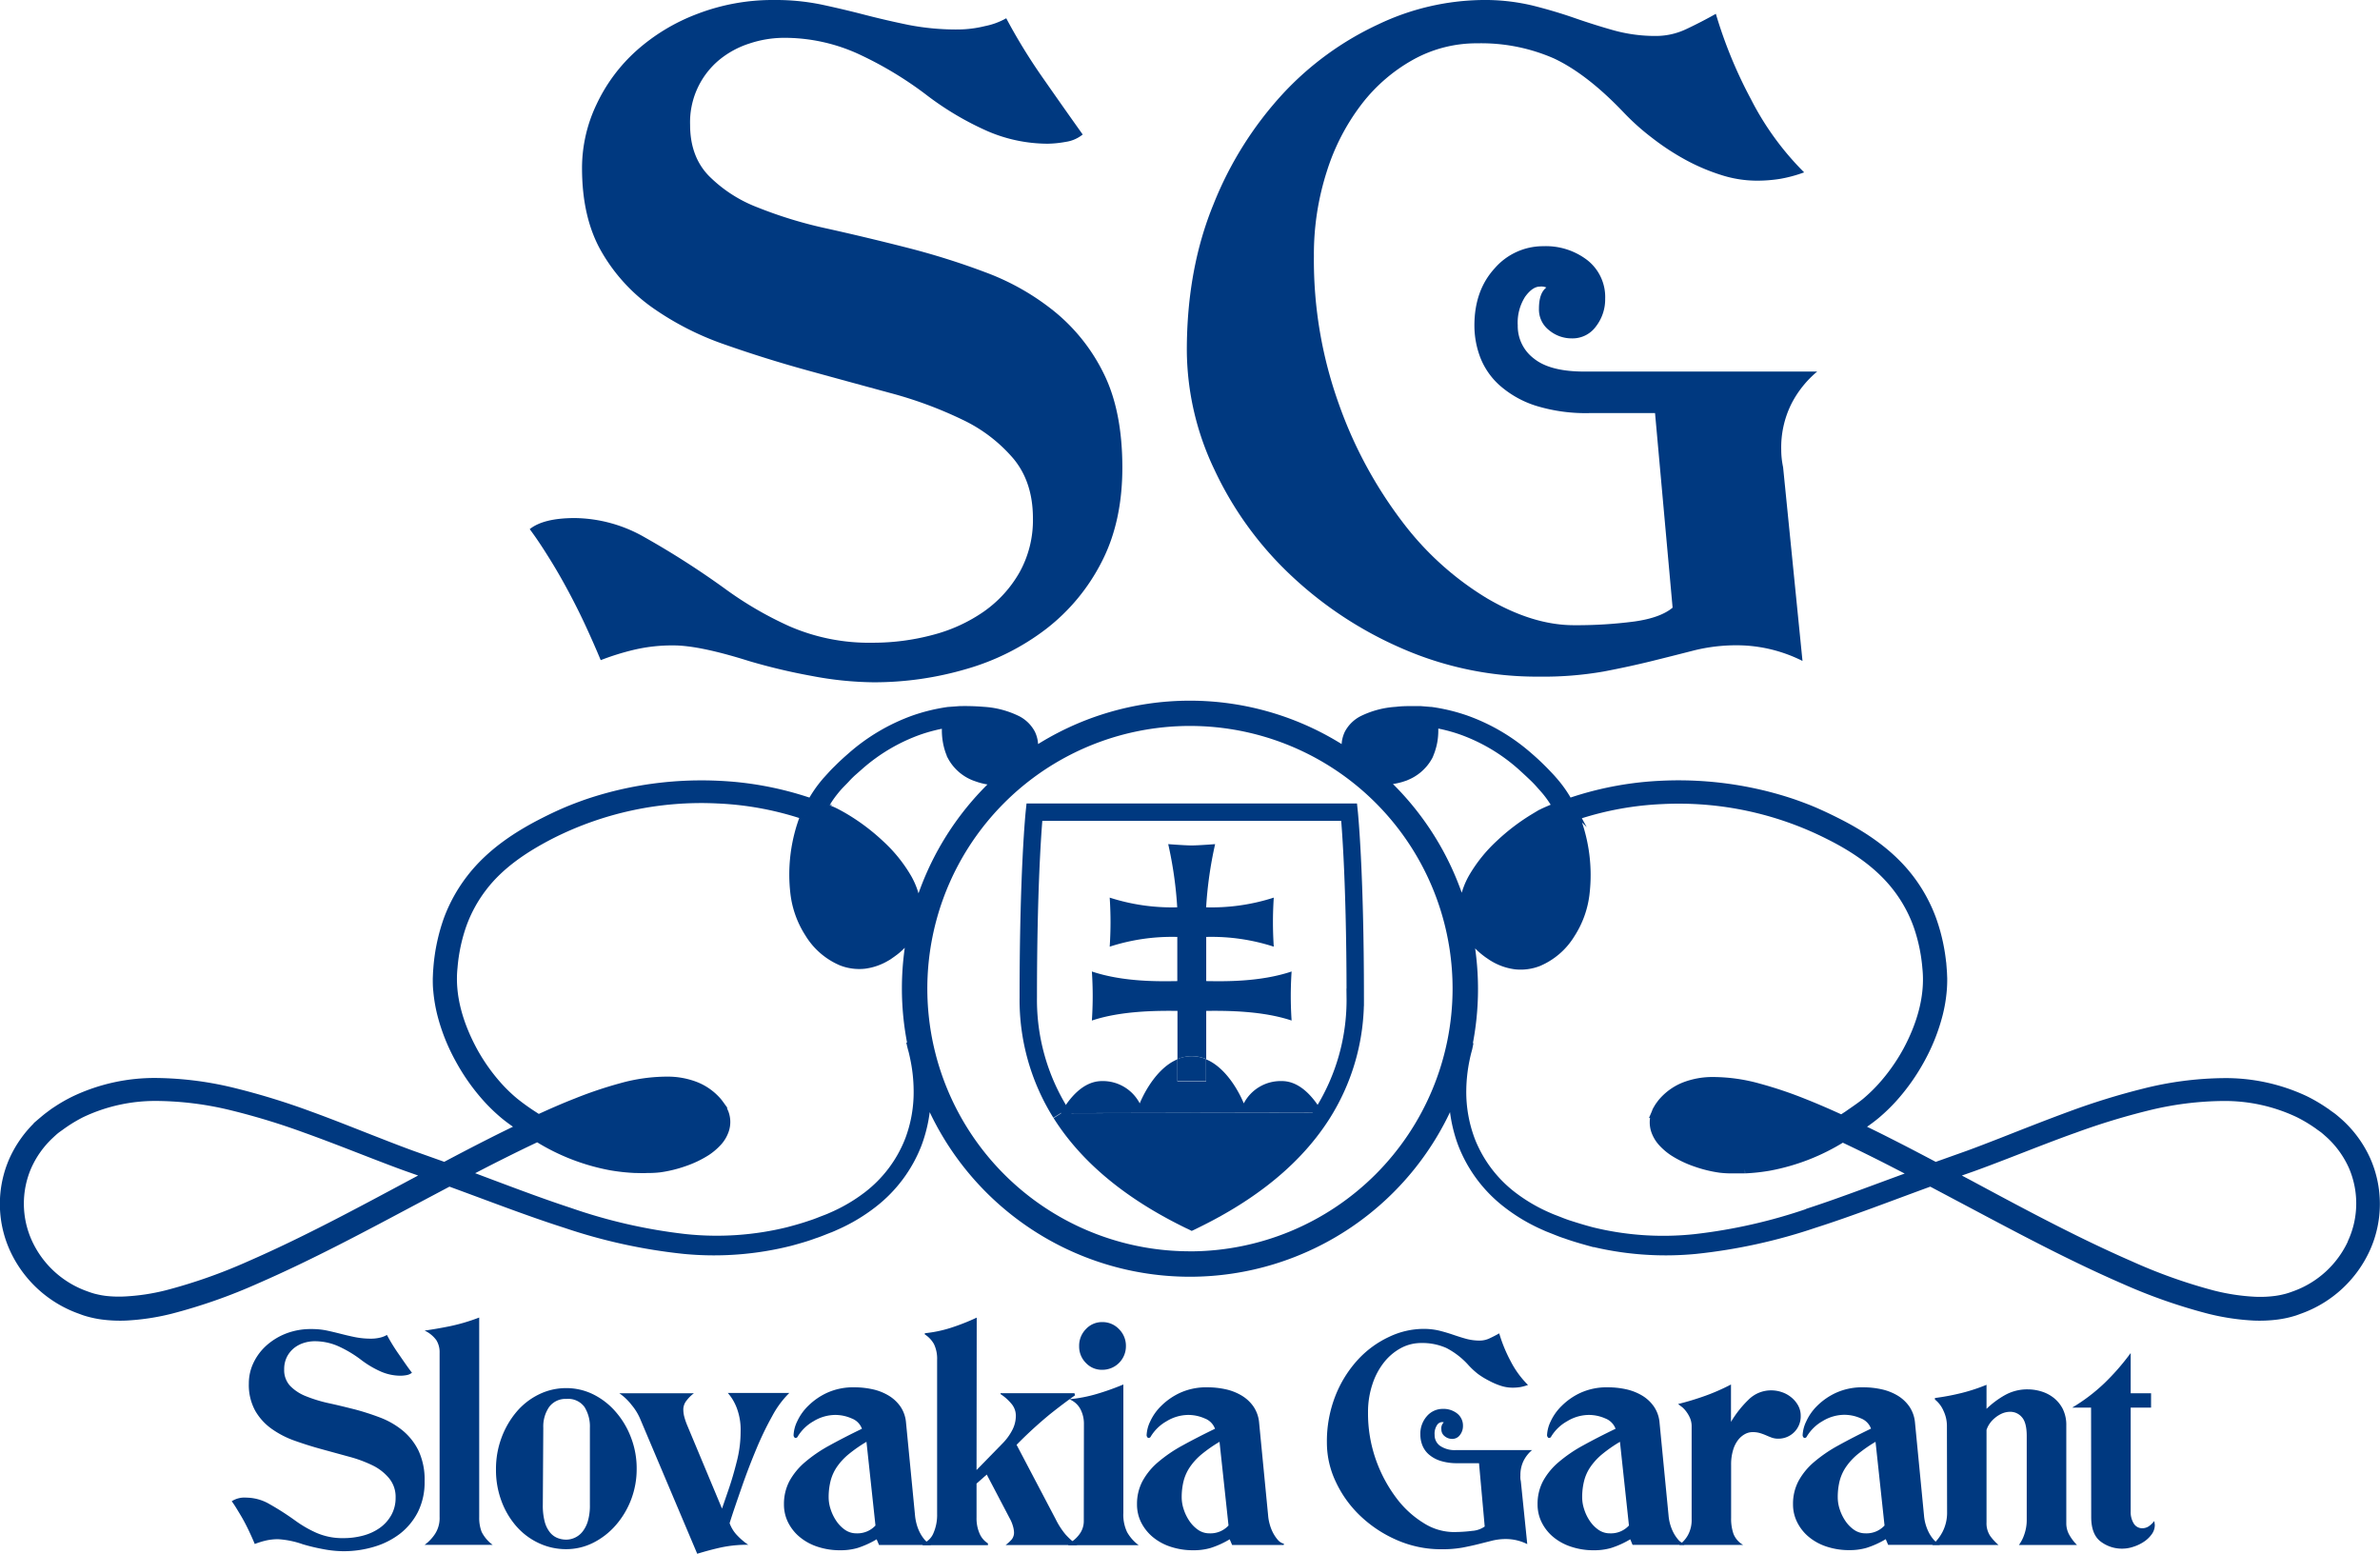 <svg xmlns="http://www.w3.org/2000/svg" viewBox="0 0 547.46 357.39">
    <path d="M121.85,121.69q3.18-2.55,10.39-2.55a33,33,0,0,1,16.11,4.46,194.46,194.46,0,0,1,18.23,11.66A82.65,82.65,0,0,0,181.53,144a45.87,45.87,0,0,0,19.19,3.81A53.1,53.1,0,0,0,214.6,146a36.73,36.73,0,0,0,11.77-5.4,27.82,27.82,0,0,0,8.16-9,24.67,24.67,0,0,0,3.07-12.41q0-8.26-4.45-13.67a35.18,35.18,0,0,0-11.76-9,93.72,93.72,0,0,0-16.65-6.15q-9.33-2.53-19-5.19t-19-5.94a66.67,66.67,0,0,1-16.65-8.48,40.42,40.42,0,0,1-11.76-12.93q-4.45-7.74-4.45-19.19A34,34,0,0,1,137.22,24a38.61,38.61,0,0,1,9.12-12.3,44.63,44.63,0,0,1,14-8.48A48.33,48.33,0,0,1,178,0,52.27,52.27,0,0,1,189,1.06q5,1.07,9.86,2.33t10.07,2.33a57.64,57.64,0,0,0,11.55,1.06A26.74,26.74,0,0,0,226.58,6a16.39,16.39,0,0,0,4.88-1.8A131.4,131.4,0,0,0,239.94,18q4.88,7,9.11,12.93a8,8,0,0,1-3.92,1.7,25,25,0,0,1-4.13.42,35.09,35.09,0,0,1-13.78-2.86,69.3,69.3,0,0,1-14.42-8.59,84.32,84.32,0,0,0-14.73-8.9,40.92,40.92,0,0,0-17.92-4A25.27,25.27,0,0,0,172.41,10a21.08,21.08,0,0,0-6.89,3.71,18.64,18.64,0,0,0-6.78,15q0,7.22,4.24,11.66a31.8,31.8,0,0,0,11.24,7.31,99.25,99.25,0,0,0,16,4.88q9,2,18.23,4.35a169.46,169.46,0,0,1,18.24,5.72,56.37,56.37,0,0,1,16,9.12A42.4,42.4,0,0,1,253.93,86q4.23,8.58,4.24,21.51,0,12.52-4.77,21.73a45.58,45.58,0,0,1-12.72,15.37,55.17,55.17,0,0,1-18.34,9.23,75.4,75.4,0,0,1-21.41,3.07,79.56,79.56,0,0,1-14.31-1.48,136.56,136.56,0,0,1-14.31-3.4q-11.44-3.6-17.39-3.6a38.18,38.18,0,0,0-9.32,1.06,58.07,58.07,0,0,0-7.42,2.33q-1.49-3.6-3.4-7.74t-4.13-8.26q-2.22-4.14-4.56-7.85C124.53,125.47,123.12,123.38,121.85,121.69Z"
          style="fill:#003980"/>
    <path d="M414.62,152a33.74,33.74,0,0,0-14.84-3.6,40.46,40.46,0,0,0-10.07,1.17c-3,.77-6.25,1.59-9.64,2.43s-7.14,1.66-11.24,2.44A80.76,80.76,0,0,1,354,155.61a77.45,77.45,0,0,1-31.48-6.47,88.48,88.48,0,0,1-25.76-17,79.48,79.48,0,0,1-17.38-24.06A64.31,64.31,0,0,1,273,80.56q0-18.65,6.14-33.6a82.36,82.36,0,0,1,15.9-25.34A70.32,70.32,0,0,1,317,5.62,57.2,57.2,0,0,1,341.06,0a47.26,47.26,0,0,1,11.45,1.27q5.08,1.27,9.64,2.86T371.27,7a36,36,0,0,0,9.64,1.27,16.3,16.3,0,0,0,7-1.59q3.39-1.59,6.78-3.5a104.25,104.25,0,0,0,8.06,19.61A66.11,66.11,0,0,0,415,39.64a31.74,31.74,0,0,1-5.51,1.49,33.8,33.8,0,0,1-5.51.42,27,27,0,0,1-7.95-1.27,46,46,0,0,1-8.27-3.5A56.86,56.86,0,0,1,380,31.69a55,55,0,0,1-6.68-6Q365,17,357.49,13.46a41.68,41.68,0,0,0-17.7-3.5,30,30,0,0,0-14.63,3.71,38.64,38.64,0,0,0-11.87,10.18,50,50,0,0,0-8.06,15.48,62.26,62.26,0,0,0-3,19.61A97.87,97.87,0,0,0,308,93a99.31,99.31,0,0,0,14.52,26.93,69.28,69.28,0,0,0,19.4,17.59q10.59,6.26,20.13,6.26a101.82,101.82,0,0,0,13.89-.85q6-.84,8.8-3.18L380.7,95H365.65a38.9,38.9,0,0,1-12.4-1.7,23.17,23.17,0,0,1-8.16-4.56,16.73,16.73,0,0,1-4.56-6.46,20.63,20.63,0,0,1-1.38-7.42q0-8.06,4.66-13.15a14.72,14.72,0,0,1,11.24-5.09,15.6,15.6,0,0,1,10.18,3.29,10.78,10.78,0,0,1,4,8.8,10.17,10.17,0,0,1-2.12,6.36,6.62,6.62,0,0,1-5.51,2.75,8.13,8.13,0,0,1-5.3-1.9A6,6,0,0,1,354,71c0-2.4.56-4,1.7-4.88a2.89,2.89,0,0,0-1.49-.21c-1.13,0-2.26.78-3.39,2.33a11.06,11.06,0,0,0-1.7,6.58,9.34,9.34,0,0,0,3.71,7.63q3.71,3,11.56,3H418a23.69,23.69,0,0,0-5.93,7.42,22.47,22.47,0,0,0-2.34,10.6,18.33,18.33,0,0,0,.11,2c.07.64.18,1.31.32,2Z"
          style="fill:#003980"/>
    <path d="M53.3,345.25a5.41,5.41,0,0,1,3.39-.83,10.73,10.73,0,0,1,5.24,1.45,62.42,62.42,0,0,1,5.93,3.79,26.84,26.84,0,0,0,4.87,2.83A14.89,14.89,0,0,0,79,353.73a17.29,17.29,0,0,0,4.52-.58,11.92,11.92,0,0,0,3.83-1.76A9,9,0,0,0,90,348.45a8.06,8.06,0,0,0,1-4A6.73,6.73,0,0,0,89.53,340,11.42,11.42,0,0,0,85.7,337a30.24,30.24,0,0,0-5.42-2l-6.17-1.69c-2.1-.57-4.15-1.21-6.18-1.93a21.51,21.51,0,0,1-5.41-2.76,13.07,13.07,0,0,1-3.83-4.21,12.31,12.31,0,0,1-1.45-6.24,10.93,10.93,0,0,1,1.07-4.76,12.63,12.63,0,0,1,3-4,14.82,14.82,0,0,1,4.56-2.76,15.72,15.72,0,0,1,5.76-1,17,17,0,0,1,3.55.34c1.08.23,2.15.49,3.21.76s2.15.53,3.28.76a18.86,18.86,0,0,0,3.76.35,8.87,8.87,0,0,0,2-.24A5.37,5.37,0,0,0,89,307a42.46,42.46,0,0,0,2.76,4.48c1.06,1.52,2,2.93,3,4.21a2.61,2.61,0,0,1-1.27.56,8.2,8.2,0,0,1-1.35.13,11.42,11.42,0,0,1-4.48-.93,22.51,22.51,0,0,1-4.69-2.79,26.91,26.91,0,0,0-4.8-2.9,13.34,13.34,0,0,0-5.83-1.31,8.3,8.3,0,0,0-2.52.41,6.81,6.81,0,0,0-2.24,1.21,6.31,6.31,0,0,0-1.59,2,6.25,6.25,0,0,0-.62,2.86,5.28,5.28,0,0,0,1.38,3.8,10.33,10.33,0,0,0,3.66,2.38,32.88,32.88,0,0,0,5.21,1.59c2,.43,3.93.91,5.93,1.41A58.24,58.24,0,0,1,87.43,326a18.64,18.64,0,0,1,5.21,3,14,14,0,0,1,3.65,4.66,15.76,15.76,0,0,1,1.38,7,15.3,15.3,0,0,1-1.55,7.08,15,15,0,0,1-4.14,5,18.22,18.22,0,0,1-6,3,24.32,24.32,0,0,1-7,1,25.86,25.86,0,0,1-4.66-.48,45.68,45.68,0,0,1-4.65-1.11,20.84,20.84,0,0,0-5.66-1.17,12.52,12.52,0,0,0-3,.34,19.78,19.78,0,0,0-2.41.76q-.48-1.17-1.11-2.52c-.41-.89-.86-1.79-1.34-2.69s-1-1.74-1.49-2.55S53.72,345.8,53.3,345.25Z"
          style="fill:#003980"/>
    <path d="M97.67,306q2.55-.35,5.8-1a44.69,44.69,0,0,0,6.76-2V348.9a9.06,9.06,0,0,0,.55,3.38,8.42,8.42,0,0,0,2.55,3H97.67A9.71,9.71,0,0,0,99.91,353a6.66,6.66,0,0,0,1.21-4.11V311.09a5.2,5.2,0,0,0-.76-2.9A7.08,7.08,0,0,0,97.67,306Z"
          style="fill:#003980"/>
    <path d="M114.09,337.93a20.53,20.53,0,0,1,1.28-7.31,19.92,19.92,0,0,1,3.45-5.94,15.85,15.85,0,0,1,5.14-4,14.21,14.21,0,0,1,6.28-1.45,14,14,0,0,1,6.24,1.45,16.48,16.48,0,0,1,5.14,4,19.31,19.31,0,0,1,3.52,5.9,19.72,19.72,0,0,1,1.31,7.24,19.58,19.58,0,0,1-4.86,13,17,17,0,0,1-5.18,4,13.81,13.81,0,0,1-6.17,1.45,14.72,14.72,0,0,1-6.28-1.38,15.62,15.62,0,0,1-5.14-3.83,18.6,18.6,0,0,1-3.45-5.8A20.29,20.29,0,0,1,114.09,337.93Zm10.77,8.14a14.65,14.65,0,0,0,.44,3.9,6.68,6.68,0,0,0,1.21,2.45,4.3,4.3,0,0,0,1.73,1.28,5.47,5.47,0,0,0,2,.38,4.84,4.84,0,0,0,3.69-1.76,7.15,7.15,0,0,0,1.28-2.45,12.79,12.79,0,0,0,.48-3.8v-5.45q0-1.86,0-3.93c0-1.38,0-2.66,0-3.83v-4.52a8.4,8.4,0,0,0-1.24-4.76,4.61,4.61,0,0,0-4.14-1.86,4.66,4.66,0,0,0-4,1.86,7.91,7.91,0,0,0-1.34,4.76Z"
          style="fill:#003980"/>
    <path d="M147.21,326.2a12.81,12.81,0,0,0-1.93-3.1,12.61,12.61,0,0,0-2.83-2.69h17.18A8.16,8.16,0,0,0,158,322a3.37,3.37,0,0,0-.82,2,7.24,7.24,0,0,0,.17,1.62,15.44,15.44,0,0,0,.79,2.32l7.94,19,1.52-4.42q1-2.9,1.86-6.34a27.54,27.54,0,0,0,.9-7,14.07,14.07,0,0,0-.94-5.52,11.21,11.21,0,0,0-2-3.31h14.14a21.88,21.88,0,0,0-3.93,5.31,73.11,73.11,0,0,0-3.69,7.66c-1.17,2.8-2.28,5.69-3.31,8.66s-2,5.74-2.8,8.31a7.82,7.82,0,0,0,1.83,2.9,14.9,14.9,0,0,0,2.45,2.07,29,29,0,0,0-6.28.62c-1.84.41-3.66.9-5.45,1.45Z"
          style="fill:#003980"/>
    <path d="M183.51,330.34a.55.55,0,0,1-.56.35q-.13,0-.27-.21a.7.7,0,0,1-.14-.41,8.14,8.14,0,0,1,.83-3.18,12,12,0,0,1,2.55-3.59,15.2,15.2,0,0,1,4.35-3,14.53,14.53,0,0,1,6.28-1.25,19.3,19.3,0,0,1,4.17.45,12.26,12.26,0,0,1,3.69,1.45,8.89,8.89,0,0,1,2.73,2.55,7.67,7.67,0,0,1,1.27,3.7l2.07,21.32a11.47,11.47,0,0,0,.35,1.93,9.79,9.79,0,0,0,.76,2,8.62,8.62,0,0,0,1.1,1.65,2.78,2.78,0,0,0,1.45.93l-.07.28H202.2l-.55-1.31a20.74,20.74,0,0,1-4.41,2,13.77,13.77,0,0,1-3.87.52,16.29,16.29,0,0,1-5.38-.83,12.38,12.38,0,0,1-4.1-2.27,10.42,10.42,0,0,1-2.63-3.35,9.21,9.21,0,0,1-.93-4.11,11.3,11.3,0,0,1,1.24-5.31,15.57,15.57,0,0,1,3.59-4.38,32.48,32.48,0,0,1,5.66-3.86q3.31-1.83,7.45-3.83a4,4,0,0,0-2.38-2.38,9.34,9.34,0,0,0-3.76-.8,9.71,9.71,0,0,0-5,1.45A10,10,0,0,0,183.51,330.34Zm15.8,1.24a32.65,32.65,0,0,0-4.07,2.83,14.24,14.24,0,0,0-2.7,2.9,10.32,10.32,0,0,0-1.48,3.24,15.35,15.35,0,0,0-.45,3.87,8.72,8.72,0,0,0,.45,2.65,10.53,10.53,0,0,0,1.28,2.66,7.74,7.74,0,0,0,2,2.07,4.56,4.56,0,0,0,2.69.83,5.65,5.65,0,0,0,4.35-1.8Z"
          style="fill:#003980"/>
    <path d="M224.63,338.07l6-6.14a12.6,12.6,0,0,0,2.14-2.9,7.11,7.11,0,0,0,.9-3.45,4.24,4.24,0,0,0-1.11-2.86,10.81,10.81,0,0,0-2.41-2.11v-.2h17l.14.48q-2.55,1.78-5.73,4.31a96.41,96.41,0,0,0-7.72,7.07l9,17.12a17.36,17.36,0,0,0,2.27,3.51,17.87,17.87,0,0,0,2.69,2.42H231.32a9.33,9.33,0,0,0,1.42-1.31,2.55,2.55,0,0,0,.51-1.66,6,6,0,0,0-.27-1.45,8.17,8.17,0,0,0-.76-1.79l-5.24-10-2.35,2.07V349a8.68,8.68,0,0,0,.72,3.73,5,5,0,0,0,1.9,2.21v.41h-15l-.07-.35a4.25,4.25,0,0,0,2.52-2.38,10.42,10.42,0,0,0,.86-4.45V312.75a7.75,7.75,0,0,0-.72-3.63,6.26,6.26,0,0,0-2.11-2.24v-.27a29.2,29.2,0,0,0,5.87-1.21,50.62,50.62,0,0,0,6.07-2.38Z"
          style="fill:#003980"/>
    <path d="M249.33,327.44a7.21,7.21,0,0,0-.79-3.34,4.92,4.92,0,0,0-2.59-2.31,32.79,32.79,0,0,0,6.45-1.25c2-.59,4-1.31,6-2.14v29.54a9.28,9.28,0,0,0,.86,4.41,9.62,9.62,0,0,0,2.66,3H245.74V355a7,7,0,0,0,2.56-2.17,5,5,0,0,0,1-3Zm-1.1-17.87a5.41,5.41,0,0,1,1.55-3.9,5,5,0,0,1,3.76-1.62,5.2,5.2,0,0,1,3.86,1.62,5.37,5.37,0,0,1,1.59,3.9,5.41,5.41,0,0,1-5.45,5.45,5,5,0,0,1-3.76-1.58A5.31,5.31,0,0,1,248.23,309.57Z"
          style="fill:#003980"/>
    <path d="M264.72,330.34a.55.55,0,0,1-.55.35c-.1,0-.19-.07-.28-.21a.78.78,0,0,1-.14-.41,8.14,8.14,0,0,1,.83-3.18,12,12,0,0,1,2.55-3.59,15.2,15.2,0,0,1,4.35-3,14.53,14.53,0,0,1,6.28-1.25,19.23,19.23,0,0,1,4.17.45,12.26,12.26,0,0,1,3.69,1.45,8.78,8.78,0,0,1,2.73,2.55,7.79,7.79,0,0,1,1.28,3.7l2.07,21.32a10.47,10.47,0,0,0,.34,1.93,9.79,9.79,0,0,0,.76,2,8.62,8.62,0,0,0,1.1,1.65,2.78,2.78,0,0,0,1.45.93l-.07.28H283.42l-.56-1.31a20.52,20.52,0,0,1-4.41,2,13.77,13.77,0,0,1-3.87.52,16.33,16.33,0,0,1-5.38-.83,12.38,12.38,0,0,1-4.1-2.27,10.56,10.56,0,0,1-2.63-3.35,9.21,9.21,0,0,1-.93-4.11,11.19,11.19,0,0,1,1.25-5.31,15.35,15.35,0,0,1,3.58-4.38,32.86,32.86,0,0,1,5.66-3.86q3.32-1.83,7.45-3.83a4,4,0,0,0-2.38-2.38,9.34,9.34,0,0,0-3.76-.8,9.68,9.68,0,0,0-5,1.45A10,10,0,0,0,264.72,330.34Zm15.8,1.24a32.65,32.65,0,0,0-4.07,2.83,14.17,14.17,0,0,0-2.69,2.9,10.35,10.35,0,0,0-1.49,3.24,15.35,15.35,0,0,0-.45,3.87,8.72,8.72,0,0,0,.45,2.65,10.53,10.53,0,0,0,1.28,2.66,7.74,7.74,0,0,0,2,2.07,4.56,4.56,0,0,0,2.69.83,5.64,5.64,0,0,0,4.35-1.8Z"
          style="fill:#003980"/>
    <path d="M351.31,355.11a11,11,0,0,0-4.83-1.17,13.37,13.37,0,0,0-3.28.38l-3.14.79c-1.1.28-2.32.54-3.65.8a26.72,26.72,0,0,1-4.83.38,25.27,25.27,0,0,1-10.25-2.11,28.65,28.65,0,0,1-8.38-5.52,25.87,25.87,0,0,1-5.66-7.83,20.91,20.91,0,0,1-2.07-9,28.62,28.62,0,0,1,2-10.94,26.77,26.77,0,0,1,5.17-8.24,22.84,22.84,0,0,1,7.15-5.21,18.56,18.56,0,0,1,7.83-1.83,15.63,15.63,0,0,1,3.72.41c1.11.28,2.15.59,3.14.93s2,.66,3,.94a11.9,11.9,0,0,0,3.14.41,5.27,5.27,0,0,0,2.28-.52c.73-.34,1.47-.72,2.21-1.14a33.69,33.69,0,0,0,2.62,6.39,21.49,21.49,0,0,0,4,5.48,11.58,11.58,0,0,1-1.79.49,11.28,11.28,0,0,1-1.8.13,8.67,8.67,0,0,1-2.59-.41,15.81,15.81,0,0,1-2.69-1.14A18.51,18.51,0,0,1,340,316a18.06,18.06,0,0,1-2.17-2,17.78,17.78,0,0,0-5.14-4,13.59,13.59,0,0,0-5.77-1.14,9.82,9.82,0,0,0-4.76,1.21,12.64,12.64,0,0,0-3.86,3.31,16.14,16.14,0,0,0-2.62,5,20.08,20.08,0,0,0-1,6.38,32,32,0,0,0,1.86,11.08,32.6,32.6,0,0,0,4.73,8.76,22.66,22.66,0,0,0,6.31,5.73,13,13,0,0,0,6.56,2,33.58,33.58,0,0,0,4.52-.27,5.68,5.68,0,0,0,2.86-1l-1.31-14.56h-4.9a12.57,12.57,0,0,1-4-.55,7.53,7.53,0,0,1-2.66-1.48,5.43,5.43,0,0,1-1.48-2.11,6.69,6.69,0,0,1-.45-2.41,6.08,6.08,0,0,1,1.51-4.28,4.8,4.8,0,0,1,3.66-1.66,5.06,5.06,0,0,1,3.31,1.07,3.51,3.51,0,0,1,1.32,2.87,3.32,3.32,0,0,1-.7,2.07,2.16,2.16,0,0,1-1.79.89,2.65,2.65,0,0,1-1.72-.62,1.94,1.94,0,0,1-.76-1.59,1.86,1.86,0,0,1,.55-1.58c-.05-.05-.21-.07-.48-.07a1.48,1.48,0,0,0-1.11.76A3.56,3.56,0,0,0,330,330a3,3,0,0,0,1.21,2.48,5.94,5.94,0,0,0,3.76,1h17.45a7.81,7.81,0,0,0-1.93,2.41,7.44,7.44,0,0,0-.76,3.45,4.68,4.68,0,0,0,0,.66c0,.2.06.42.1.65Z"
          style="fill:#003980"/>
    <path d="M356.83,330.34a.54.54,0,0,1-.55.35c-.09,0-.19-.07-.28-.21a.78.78,0,0,1-.14-.41,8.14,8.14,0,0,1,.83-3.18,12.06,12.06,0,0,1,2.56-3.59,15,15,0,0,1,4.34-3,14.53,14.53,0,0,1,6.28-1.25,19.32,19.32,0,0,1,4.18.45,12.47,12.47,0,0,1,3.69,1.45,8.85,8.85,0,0,1,2.72,2.55,7.68,7.68,0,0,1,1.28,3.7l2.07,21.32a10.52,10.52,0,0,0,1.1,3.9,8.65,8.65,0,0,0,1.11,1.65,2.7,2.7,0,0,0,1.45.93l-.07.28H375.53L375,354a20.56,20.56,0,0,1-4.42,2,13.69,13.69,0,0,1-3.86.52,16.25,16.25,0,0,1-5.38-.83,12.43,12.43,0,0,1-4.11-2.27,10.39,10.39,0,0,1-2.62-3.35,9.21,9.21,0,0,1-.93-4.11,11.18,11.18,0,0,1,1.24-5.31,15.4,15.4,0,0,1,3.59-4.38,32.76,32.76,0,0,1,5.65-3.86q3.32-1.83,7.46-3.83a4.07,4.07,0,0,0-2.38-2.38,9.38,9.38,0,0,0-3.76-.8,9.71,9.71,0,0,0-5,1.45A10,10,0,0,0,356.83,330.34Zm15.8,1.24a32.65,32.65,0,0,0-4.07,2.83,14.46,14.46,0,0,0-2.69,2.9,10.1,10.1,0,0,0-1.48,3.24,15.35,15.35,0,0,0-.45,3.87,8.72,8.72,0,0,0,.45,2.65,10.17,10.17,0,0,0,1.27,2.66,7.74,7.74,0,0,0,2,2.07,4.58,4.58,0,0,0,2.69.83,5.62,5.62,0,0,0,4.35-1.8Z"
          style="fill:#003980"/>
    <path d="M386,322.89a63.16,63.16,0,0,0,6.17-1.86,46.63,46.63,0,0,0,6-2.63V327a24.28,24.28,0,0,1,4-5.07,7.32,7.32,0,0,1,5.28-2.18,7.42,7.42,0,0,1,2.45.42,6.8,6.8,0,0,1,2.17,1.21,6.42,6.42,0,0,1,1.55,1.86,4.88,4.88,0,0,1,.59,2.38,5.12,5.12,0,0,1-5.18,5.24,4.29,4.29,0,0,1-1.48-.24c-.44-.16-.86-.33-1.28-.52a13.49,13.49,0,0,0-1.38-.51,5.92,5.92,0,0,0-1.79-.24,3.73,3.73,0,0,0-1.69.44,5.1,5.1,0,0,0-1.59,1.35,7.07,7.07,0,0,0-1.17,2.35,11.39,11.39,0,0,0-.45,3.38v12.21a10.63,10.63,0,0,0,.55,3.69,5.14,5.14,0,0,0,2.21,2.52h-14.7a6.84,6.84,0,0,0,2-2.24,7.2,7.2,0,0,0,.86-3.69V328.06a4.78,4.78,0,0,0-.34-1.86,7.28,7.28,0,0,0-.83-1.48,6.42,6.42,0,0,0-1-1.11C386.53,323.32,386.25,323.07,386,322.89Z"
          style="fill:#003980"/>
    <path d="M415.62,330.34a.54.54,0,0,1-.55.35c-.1,0-.19-.07-.28-.21a.78.78,0,0,1-.14-.41,8.14,8.14,0,0,1,.83-3.18A12,12,0,0,1,418,323.3a15.2,15.2,0,0,1,4.35-3,14.53,14.53,0,0,1,6.28-1.25,19.23,19.23,0,0,1,4.17.45,12.42,12.42,0,0,1,3.7,1.45,8.85,8.85,0,0,1,2.72,2.55,7.79,7.79,0,0,1,1.28,3.7l2.07,21.32a10.52,10.52,0,0,0,1.1,3.9,8.21,8.21,0,0,0,1.11,1.65,2.71,2.71,0,0,0,1.44.93l-.06.28H434.32l-.55-1.31a20.78,20.78,0,0,1-4.42,2,13.74,13.74,0,0,1-3.86.52,16.35,16.35,0,0,1-5.39-.83,12.38,12.38,0,0,1-4.1-2.27,10.39,10.39,0,0,1-2.62-3.35,9.09,9.09,0,0,1-.94-4.11,11.19,11.19,0,0,1,1.25-5.31,15.35,15.35,0,0,1,3.58-4.38,32.86,32.86,0,0,1,5.66-3.86q3.31-1.83,7.45-3.83a4,4,0,0,0-2.38-2.38,9.34,9.34,0,0,0-3.76-.8,9.68,9.68,0,0,0-5,1.45A10,10,0,0,0,415.62,330.34Zm15.8,1.24a32.65,32.65,0,0,0-4.07,2.83,14.17,14.17,0,0,0-2.69,2.9,10.35,10.35,0,0,0-1.49,3.24,15.37,15.37,0,0,0-.44,3.87,8.69,8.69,0,0,0,.44,2.65,10.53,10.53,0,0,0,1.28,2.66,7.74,7.74,0,0,0,2,2.07,4.56,4.56,0,0,0,2.69.83,5.62,5.62,0,0,0,4.35-1.8Z"
          style="fill:#003980"/>
    <path d="M447.84,327.86a8.07,8.07,0,0,0-.76-3.35,6.78,6.78,0,0,0-2-2.66v-.34a54.92,54.92,0,0,0,6.07-1.14,41.76,41.76,0,0,0,5.8-1.9V324a20.5,20.5,0,0,1,4.31-3.2,10.5,10.5,0,0,1,5.21-1.28,10.71,10.71,0,0,1,3,.45,8.64,8.64,0,0,1,2.87,1.45,7.77,7.77,0,0,1,2.14,2.58,8.32,8.32,0,0,1,.82,3.87v22.49A5.36,5.36,0,0,0,476,353a10.7,10.7,0,0,0,1.76,2.31H464.4a8.77,8.77,0,0,0,1.24-2.42,10,10,0,0,0,.56-3.45V330.27c0-2.07-.37-3.52-1.11-4.34a3.46,3.46,0,0,0-2.69-1.25,4.8,4.8,0,0,0-1.86.38,6.89,6.89,0,0,0-1.62,1,6.34,6.34,0,0,0-1.25,1.34,5.58,5.58,0,0,0-.72,1.45v21.26a5.21,5.21,0,0,0,.9,3.2,12.42,12.42,0,0,0,1.86,2H444.46a10.23,10.23,0,0,0,2.42-3.11,9.65,9.65,0,0,0,1-4.48Z"
          style="fill:#003980"/>
    <path d="M481,323.72h-4.35a41.44,41.44,0,0,0,7.35-5.56,53.4,53.4,0,0,0,6.11-7v9.25h4.69v3.31h-4.69v23.87a5,5,0,0,0,.72,2.8,2.28,2.28,0,0,0,2,1.07,2.78,2.78,0,0,0,1.28-.35,5,5,0,0,0,1.41-1.31,6.45,6.45,0,0,1,.14.9,3.59,3.59,0,0,1-.73,2.17,6.8,6.8,0,0,1-1.82,1.72,9.42,9.42,0,0,1-2.42,1.14,7.94,7.94,0,0,1-2.41.42,8.08,8.08,0,0,1-5.11-1.66c-1.43-1.1-2.14-3-2.14-5.59Z"
          style="fill:#003980"/>
    <path d="M277.42,243.57v5.07h-6.61v-5.07a8.49,8.49,0,0,1,6.61,0Z" style="fill:#003980"/>
    <path d="M274.11,280.81c-9.8-4.72-22.26-12.38-30.08-24.79l60.18-.13.05,0C296.44,268.39,283.94,276.08,274.11,280.81Z"
          style="fill:#003980"/>
    <path d="M304.21,255.89,244,256,244,256c2-3.54,5.19-7.38,9.49-7.38a9.58,9.58,0,0,1,8.68,5.13s3-7.76,8.66-10.13v5.07h6.61v-5.07c5.66,2.37,8.66,10.13,8.66,10.13a9.56,9.56,0,0,1,8.68-5.13C299,248.57,302.2,252.37,304.21,255.89Z"
          style="fill:#003980"/>
    <path d="M251.16,234.7s.19-2.61.19-5.64-.19-5.64-.19-5.64c7.28,2.44,15.46,2.27,19.65,2.21V215.47a46.42,46.42,0,0,0-15.55,2.24s.19-2.61.19-5.64-.19-5.64-.19-5.64a46.53,46.53,0,0,0,15.53,2.23,90.64,90.64,0,0,0-2.07-14.53s3.85.3,5.39.3,5.4-.3,5.4-.3a90.64,90.64,0,0,0-2.07,14.53A46.47,46.47,0,0,0,293,206.43s-.19,2.6-.19,5.64.19,5.64.19,5.64a46.37,46.37,0,0,0-15.54-2.24v10.16c4.19.06,12.36.23,19.64-2.21,0,0-.19,2.61-.19,5.64s.19,5.64.19,5.64c-6.67-2.24-14.91-2.28-19.64-2.22v11.09a8.49,8.49,0,0,0-6.61,0V232.48C266.08,232.42,257.84,232.46,251.16,234.7Z"
          style="fill:#003980"/>
    <path d="M244,256h-.09a.16.16,0,0,1,0-.07Z" style="fill:#003980"/>
    <path d="M244,256a49.08,49.08,0,0,1-7.47-26.65c0-29.27,1.4-42.57,1.4-42.57h72.41s1.4,13.3,1.4,42.57a49,49,0,0,1-7.46,26.62c-7.82,12.47-20.32,20.16-30.15,24.89-9.8-4.72-22.26-12.38-30.08-24.79"
          style="fill:none;stroke:#003980;stroke-miterlimit:10;stroke-width:4px"/>
    <path d="M326.71,163.38l-1.54,0c-1.32,0-2.65,0-4,.17a20.29,20.29,0,0,0-7.78,2.06,7.44,7.44,0,0,0-3.14,3.1,6.71,6.71,0,0,0-.5,4.33,65.06,65.06,0,0,0-72.1,0,6.71,6.71,0,0,0-.5-4.33,7.44,7.44,0,0,0-3.14-3.1,20.29,20.29,0,0,0-7.78-2.06,53.28,53.28,0,0,0-5.51-.16l-2.44.18h-.09a41.94,41.94,0,0,0-7.94,1.92A44.54,44.54,0,0,0,195.85,174c-1.07.93-2.13,1.89-3.15,2.92-.54.51-1,1-1.48,1.53s-1,1.09-1.47,1.65a28.06,28.06,0,0,0-3.1,4.55c-.49-.17-1-.35-1.49-.51a75.77,75.77,0,0,0-19.9-3.58,82.66,82.66,0,0,0-20.47,1.58,81.22,81.22,0,0,0-10,2.73c-1.65.59-3.27,1.2-4.91,1.91s-3.18,1.45-4.72,2.23c-6.22,3.14-12.37,7.2-16.85,13A35.58,35.58,0,0,0,103,211.6a43.31,43.31,0,0,0-2.29,10.68l-.1,1.3-.06,1.44c0,.94,0,1.87.11,2.8a34.73,34.73,0,0,0,.93,5.47,43.7,43.7,0,0,0,4.06,10.2,46.68,46.68,0,0,0,6.33,9,39.59,39.59,0,0,0,4,3.86c1.35,1.12,2.66,2,4,2.92-2.27,1.09-4.54,2.2-6.79,3.34-3.67,1.85-7.31,3.75-10.92,5.67l-7.58-2.7c-2.53-.92-5.08-1.91-7.66-2.92-5.16-2-10.42-4.14-15.86-6.11a161.62,161.62,0,0,0-16.91-5.23A77.53,77.53,0,0,0,36,248.91,42.88,42.88,0,0,0,17.26,253,35.71,35.71,0,0,0,13,255.44l-.52.34-.29.21-.24.18-.95.71c-.63.5-1.33,1.1-2,1.67a26,26,0,0,0-5.92,8.29,24.93,24.93,0,0,0,.1,20.3,26.57,26.57,0,0,0,15.19,14c.43.15.8.31,1.28.46s.8.24,1.28.36a22.82,22.82,0,0,0,2.67.51,31.68,31.68,0,0,0,5.32.23,53.34,53.34,0,0,0,10.34-1.55,125.42,125.42,0,0,0,19.57-6.86c12.7-5.52,25-12.13,37.33-18.69l7.15-3.79c9.26,3.37,18.13,6.84,26.82,9.61a125.63,125.63,0,0,0,27.21,5.95,71.67,71.67,0,0,0,24.51-1.86c1.84-.51,3.64-1,5.38-1.66.89-.28,1.71-.61,2.53-.94l1.22-.48.3-.12.33-.14.6-.27a40.52,40.52,0,0,0,8.66-5.17,31.84,31.84,0,0,0,10.15-13.62,33.15,33.15,0,0,0,2.11-11.51,65.23,65.23,0,0,0,121.14,0,33.15,33.15,0,0,0,2.11,11.51,31.84,31.84,0,0,0,10.15,13.62,40.52,40.52,0,0,0,8.66,5.17l.6.27.33.14.31.12,1.21.48c.82.33,1.64.66,2.53.94,1.74.63,3.54,1.15,5.38,1.66a71.67,71.67,0,0,0,24.51,1.86,125.63,125.63,0,0,0,27.21-5.95c8.69-2.77,17.56-6.24,26.82-9.61l7.15,3.79c12.37,6.56,24.63,13.17,37.33,18.69a125.42,125.42,0,0,0,19.57,6.86,53.34,53.34,0,0,0,10.34,1.55,31.76,31.76,0,0,0,5.33-.23,23.63,23.63,0,0,0,2.67-.51c.47-.12.88-.24,1.27-.36s.85-.31,1.28-.46a26.57,26.57,0,0,0,15.19-14,24.93,24.93,0,0,0,.1-20.3,25.86,25.86,0,0,0-5.92-8.29c-.62-.57-1.31-1.17-1.95-1.67l-1-.71-.23-.18-.3-.21-.51-.34A36.63,36.63,0,0,0,530.2,253a42.85,42.85,0,0,0-18.72-4.06,77.37,77.37,0,0,0-18.27,2.39,161.07,161.07,0,0,0-16.92,5.23c-5.44,2-10.7,4.08-15.86,6.11-2.58,1-5.13,2-7.66,2.92l-7.58,2.7c-3.61-1.91-7.25-3.82-10.92-5.67q-3.37-1.71-6.79-3.34c1.35-.91,2.65-1.8,4-2.92a40.56,40.56,0,0,0,4-3.86,47.17,47.17,0,0,0,6.34-9,44.12,44.12,0,0,0,4.05-10.2,33.61,33.61,0,0,0,.93-5.47c.09-.93.11-1.86.11-2.8l-.06-1.44-.1-1.3a42.86,42.86,0,0,0-2.29-10.68A35.58,35.58,0,0,0,439.2,202c-4.48-5.83-10.63-9.89-16.85-13-1.54-.78-3.15-1.54-4.72-2.23s-3.26-1.32-4.91-1.91a80.74,80.74,0,0,0-10.05-2.73,82.66,82.66,0,0,0-20.47-1.58,75.77,75.77,0,0,0-19.9,3.58c-.5.16-1,.34-1.49.51a27.44,27.44,0,0,0-3.1-4.55c-.47-.56-1-1.16-1.47-1.65s-.94-1-1.48-1.53c-1-1-2.08-2-3.15-2.92a44.54,44.54,0,0,0-14.43-8.49,41.94,41.94,0,0,0-7.94-1.92h-.09Zm-232.23,109C82.13,279,69.92,285.56,57.44,291a122.66,122.66,0,0,1-19,6.69,49.44,49.44,0,0,1-9.63,1.46A27.38,27.38,0,0,1,24.1,299a20.08,20.08,0,0,1-2.26-.43c-.33-.07-.72-.19-1.13-.32s-.72-.25-1.08-.38A23.11,23.11,0,0,1,6.41,285.7a21.56,21.56,0,0,1-.14-17.47,22.42,22.42,0,0,1,5.11-7.2c.54-.5,1-.95,1.64-1.44l1-.71.24-.18a.87.87,0,0,1,.19-.13l.46-.32A35,35,0,0,1,18.74,256,39.69,39.69,0,0,1,36,252.19a74.92,74.92,0,0,1,17.5,2.22,159.72,159.72,0,0,1,16.6,5.06c5.38,1.92,10.63,4,15.81,6,2.59,1,5.17,2,7.75,2.92l5,1.76Zm228.27-93.67a10.14,10.14,0,0,0,5.8-4.79l.11-.22.1-.25.15-.39a8.55,8.55,0,0,0,.29-.82,13.72,13.72,0,0,0,.44-1.79,15,15,0,0,0,.17-3.54c0-.19-.05-.38-.08-.58a38.64,38.64,0,0,1,6.55,1.68,42,42,0,0,1,13.51,8c1,.9,2,1.82,3,2.78.48.46,1,1,1.44,1.5s.9,1,1.34,1.52a24.3,24.3,0,0,1,2.58,3.76l-.52.2c-.76.3-1.58.65-2.35,1s-1.52.81-2.24,1.24a47,47,0,0,0-8,6.06,33.25,33.25,0,0,0-6.29,7.82,17.53,17.53,0,0,0-1.85,4.87,12,12,0,0,0-.21,3.34,65.28,65.28,0,0,0-18.62-30.66A13.47,13.47,0,0,0,322.75,178.72Zm-130.82,3.15c.44-.53.84-1,1.34-1.52s1-1,1.44-1.5c.94-1,1.94-1.88,3-2.78a42.08,42.08,0,0,1,13.51-8,38.64,38.64,0,0,1,6.55-1.68c0,.2-.07.39-.08.58a14.54,14.54,0,0,0,.18,3.54,13.65,13.65,0,0,0,.43,1.79,8.55,8.55,0,0,0,.29.82l.15.39c0,.09,0,.08.11.25l.11.22a10.09,10.09,0,0,0,5.79,4.79,13.55,13.55,0,0,0,4.7.82,65.36,65.36,0,0,0-18.62,30.66,12,12,0,0,0-.21-3.34,17.53,17.53,0,0,0-1.85-4.87,33,33,0,0,0-6.29-7.82,47,47,0,0,0-8-6.06c-.72-.43-1.47-.85-2.23-1.24s-1.6-.74-2.35-1l-.53-.2A25,25,0,0,1,191.93,181.87Zm17.17,80.49A29.71,29.71,0,0,1,199.53,275a38.88,38.88,0,0,1-8.22,4.81l-.57.25-.27.11-.3.12-1.23.47c-.82.33-1.65.65-2.48.91-1.64.57-3.39,1.06-5.17,1.53a68.81,68.81,0,0,1-23.68,1.6A123,123,0,0,1,131,278.74c-7.78-2.55-15.78-5.66-24.16-8.78,2.65-1.38,5.3-2.76,8-4.11,2.91-1.46,5.84-2.9,8.79-4.28a48.41,48.41,0,0,0,16.92,6.59,44.52,44.52,0,0,0,5.53.6c.94,0,1.9.07,2.76,0a22.43,22.43,0,0,0,2.88-.14,28.63,28.63,0,0,0,5.55-1.34,23.81,23.81,0,0,0,5.21-2.47,13.59,13.59,0,0,0,2.4-2,7.6,7.6,0,0,0,1.83-3,5.88,5.88,0,0,0-.08-3.8c-.12-.28-.23-.56-.36-.84s-.32-.55-.49-.82l-.4-.54a7.43,7.43,0,0,0-.54-.66,12.91,12.91,0,0,0-5.09-3.46,17.76,17.76,0,0,0-5.81-1.09,39.16,39.16,0,0,0-11.05,1.49,93.28,93.28,0,0,0-10.28,3.46c-3,1.17-5.87,2.44-8.75,3.76l-1.41-.91a50.88,50.88,0,0,1-4.15-3,36.31,36.31,0,0,1-3.64-3.49,43.6,43.6,0,0,1-5.86-8.27c-3.23-6-5.26-12.61-4.55-19.21a39.3,39.3,0,0,1,2.07-9.76,31.82,31.82,0,0,1,4.72-8.64c4-5.25,9.66-9,15.64-12.08a76.58,76.58,0,0,1,38.43-8.17,72.67,72.67,0,0,1,19,3.38l1,.36a.3.3,0,0,0,0,.08,37,37,0,0,0-2.28,18,21.57,21.57,0,0,0,3.28,9,16.09,16.09,0,0,0,7.48,6.49,11.21,11.21,0,0,0,5.24.7,13,13,0,0,0,5-1.73c.43-.23.68-.43,1-.65s.7-.5,1.05-.77a15.65,15.65,0,0,0,1.89-1.76,12.2,12.2,0,0,0,2.15-3.27,65,65,0,0,0-.05,27.16l-.14,0s.05.21.17.63.27,1.06.44,1.87a37.38,37.38,0,0,1,.82,7.35A31.21,31.21,0,0,1,209.1,262.36Zm64.63,26.42a61.41,61.41,0,1,1,61.4-61.41A61.47,61.47,0,0,1,273.73,288.78Zm142.7-10a123,123,0,0,1-26.58,6.05,68.81,68.81,0,0,1-23.68-1.6c-1.78-.47-3.52-1-5.17-1.53-.83-.26-1.66-.58-2.48-.91l-1.22-.47-.31-.12-.27-.11-.57-.25a38.88,38.88,0,0,1-8.22-4.81,29.79,29.79,0,0,1-9.57-12.63,31.41,31.41,0,0,1-2.08-11.63,37.38,37.38,0,0,1,.82-7.35c.17-.81.33-1.44.45-1.87s.16-.63.16-.63l-.13,0a65.43,65.43,0,0,0-.05-27.16,11.93,11.93,0,0,0,2.14,3.27,15.65,15.65,0,0,0,1.89,1.76c.35.27.64.5,1.05.77s.59.42,1,.65a13,13,0,0,0,5,1.73,11.2,11.2,0,0,0,5.24-.7,16.09,16.09,0,0,0,7.48-6.49,21.57,21.57,0,0,0,3.28-9,36.9,36.9,0,0,0-2.28-18l0-.08,1-.36a72.67,72.67,0,0,1,19-3.38,76.58,76.58,0,0,1,38.43,8.17c6,3,11.63,6.83,15.64,12.08a31.82,31.82,0,0,1,4.72,8.64,39.3,39.3,0,0,1,2.07,9.76c.71,6.6-1.32,13.26-4.54,19.21A43.65,43.65,0,0,1,432.8,250a37.31,37.31,0,0,1-3.63,3.49c-1.22,1-2.74,2-4.16,3l-1.41.91c-2.88-1.32-5.78-2.59-8.74-3.76a93.45,93.45,0,0,0-10.29-3.46,39.16,39.16,0,0,0-11.05-1.49,17.76,17.76,0,0,0-5.81,1.09,12.91,12.91,0,0,0-5.09,3.46,7.43,7.43,0,0,0-.54.66l-.4.54c-.17.27-.33.55-.49.82s-.24.56-.36.84a6,6,0,0,0-.08,3.8,7.83,7.83,0,0,0,1.83,3,13.59,13.59,0,0,0,2.4,2,23.81,23.81,0,0,0,5.21,2.47,28.55,28.55,0,0,0,5.56,1.34,22.19,22.19,0,0,0,2.87.14c.86,0,1.82,0,2.76,0a44.31,44.31,0,0,0,5.53-.6,48.33,48.33,0,0,0,16.92-6.59c2.95,1.38,5.88,2.82,8.79,4.28,2.67,1.35,5.32,2.73,8,4.11C432.21,273.08,424.21,276.19,416.43,278.74Zm124.62,7a23.11,23.11,0,0,1-13.22,12.13c-.36.13-.76.28-1.08.38s-.8.25-1.13.32a19.66,19.66,0,0,1-2.26.43,27.3,27.3,0,0,1-4.71.19,49.42,49.42,0,0,1-9.64-1.46A122.18,122.18,0,0,1,490,291c-12.49-5.44-24.7-12-37-18.61l-4.21-2.23,5-1.76c2.58-.93,5.16-1.92,7.75-2.92,5.19-2,10.43-4.09,15.81-6a160.46,160.46,0,0,1,16.6-5.06,74.94,74.94,0,0,1,17.51-2.22,39.68,39.68,0,0,1,17.26,3.8,34.11,34.11,0,0,1,3.88,2.26l.47.32.19.13.23.18,1,.71c.6.49,1.1.94,1.65,1.44a22.54,22.54,0,0,1,5.1,7.2A21.56,21.56,0,0,1,541.05,285.7Z"
          style="fill:#003980;stroke:#003980;stroke-miterlimit:10;stroke-width:2px"/>
</svg>
